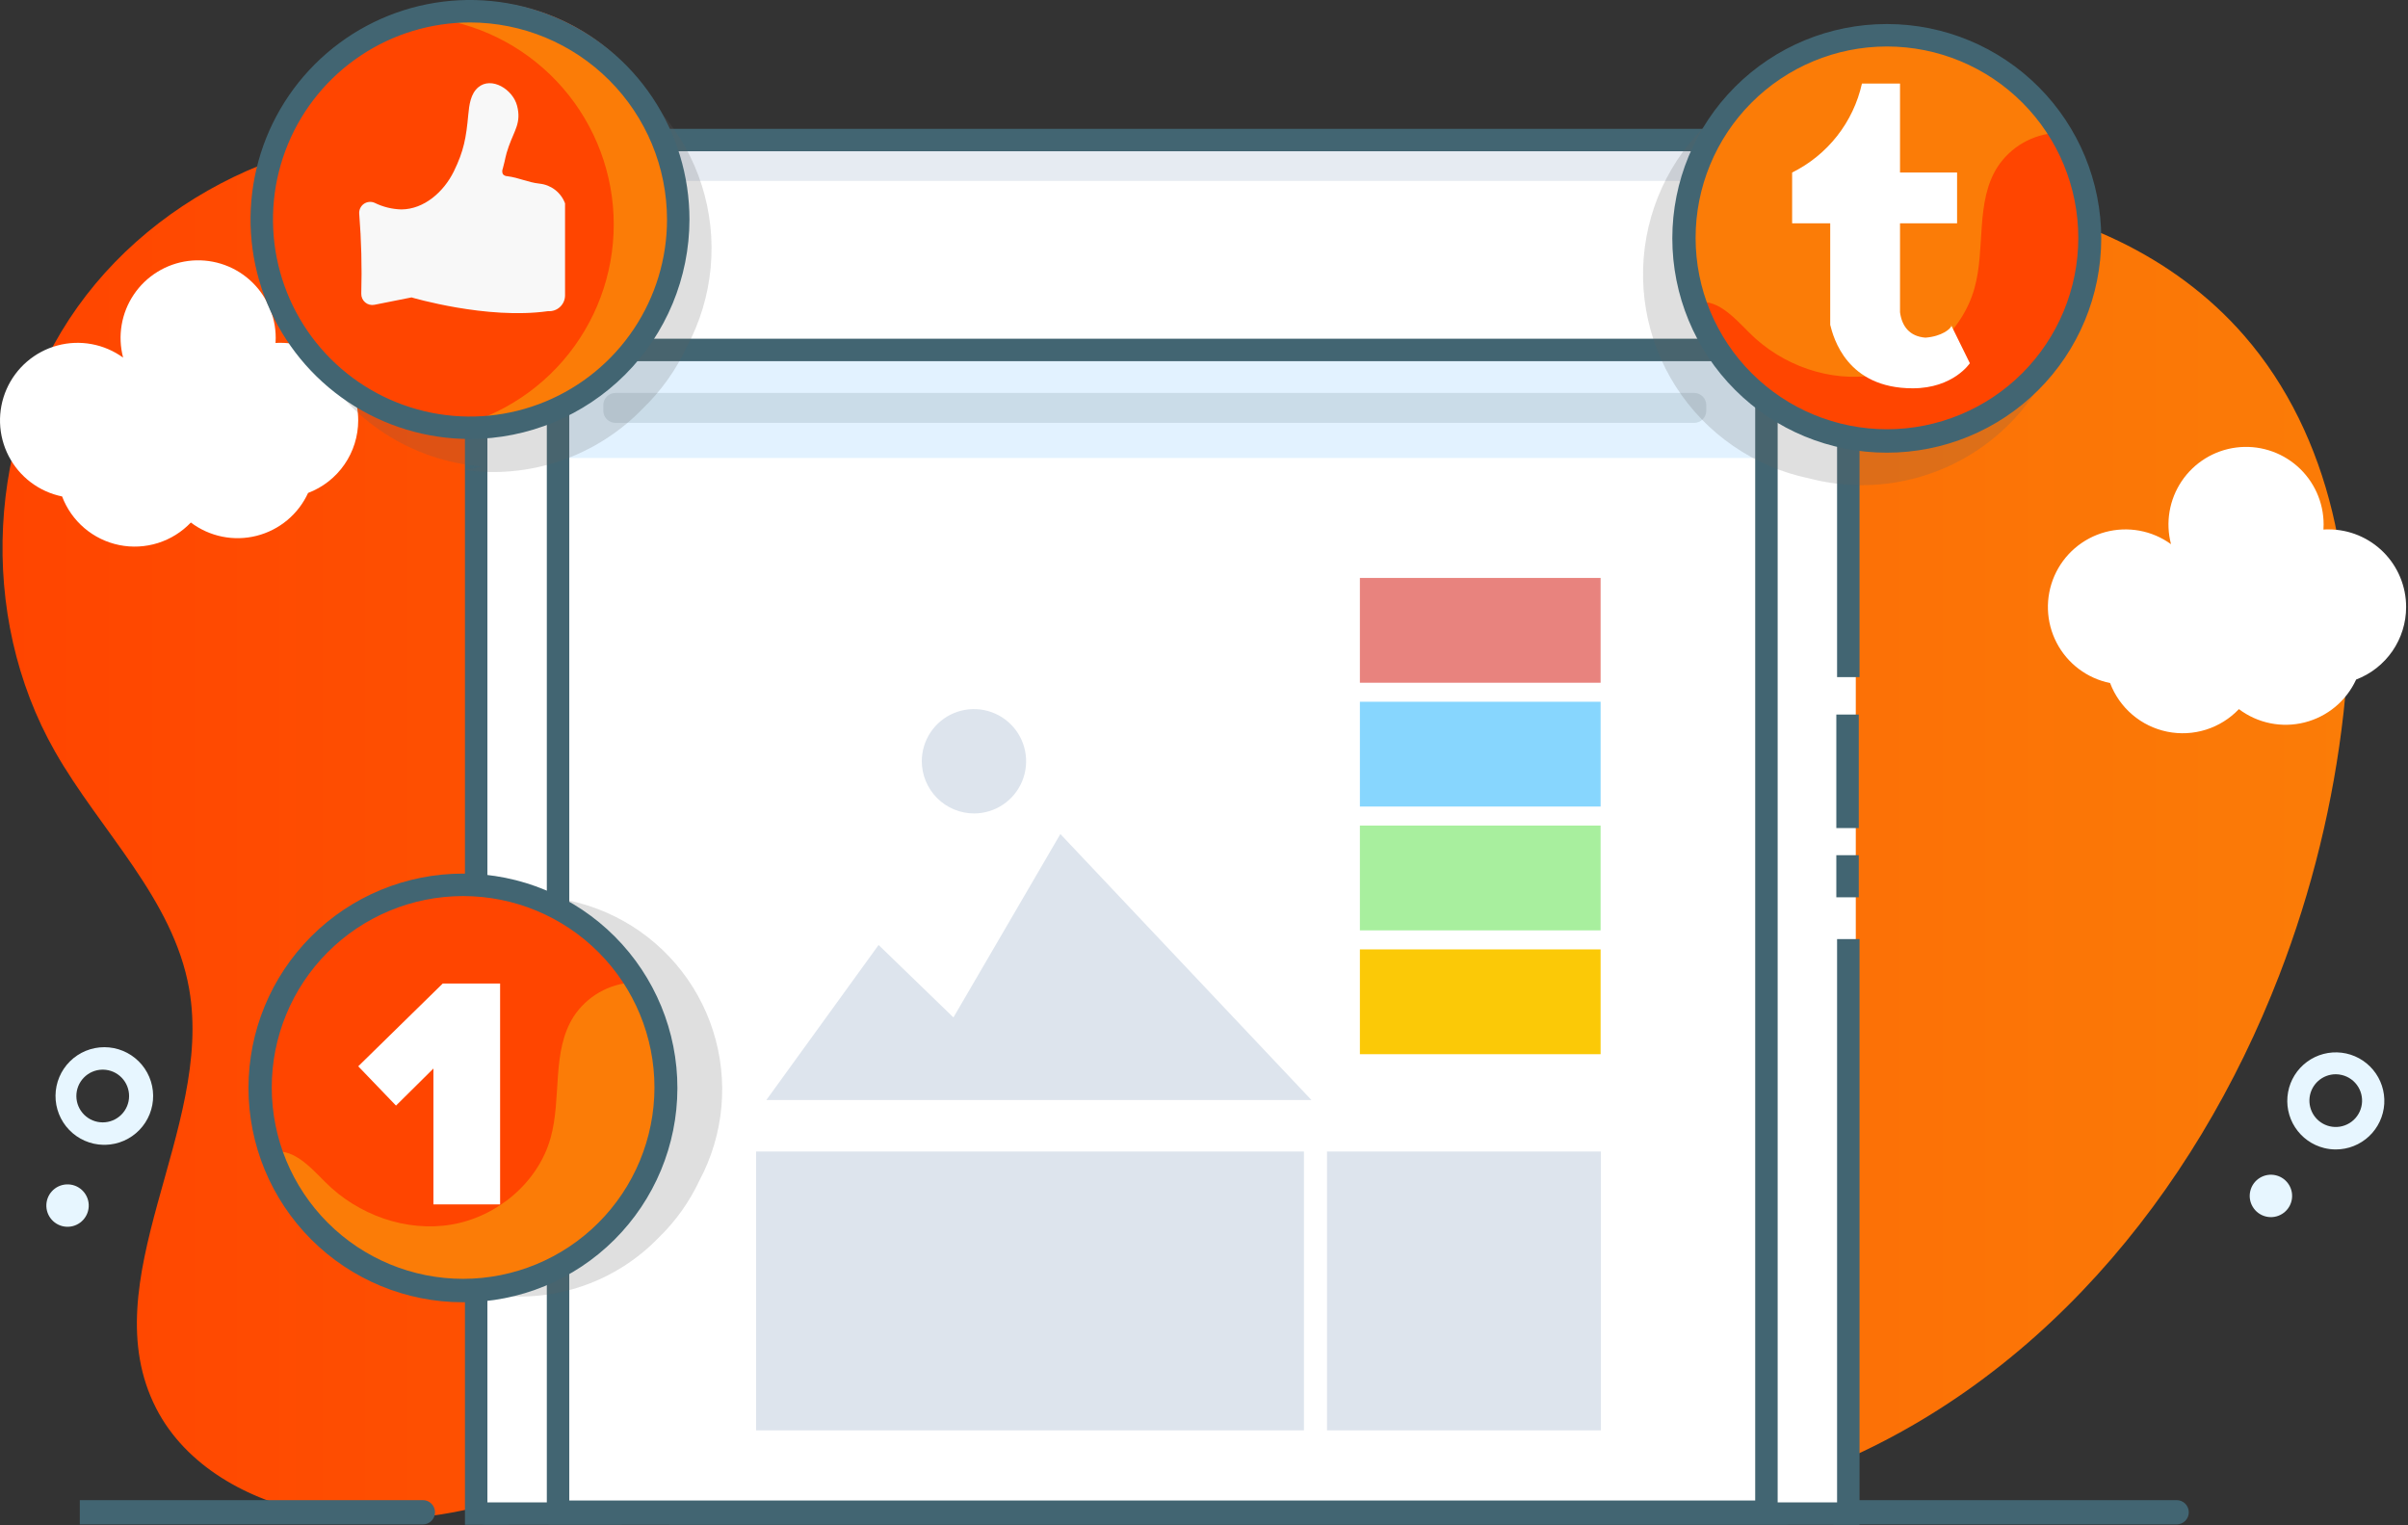 <svg width="1287" height="815" viewBox="0 0 1287 815" fill="none" xmlns="http://www.w3.org/2000/svg">
<rect x="0" y="0" width="1287" height="815" fill="#333333" stroke="none"/>
<g clip-path="url(#clip0)">
<path d="M1218.18 521.16C1172.73 638.84 1087.28 741.94 968.59 787.25C953.153 793.134 937.39 798.125 921.38 802.2C836.7 823.79 744.06 816.28 666 776.93C632.87 760.22 602.66 738.14 569.41 721.67C536.16 705.2 498.19 694.43 462 702.56C430.84 709.56 404.55 729.62 378.08 747.49C315.68 789.62 240.65 822.96 166.76 808.49C132.76 801.84 99.28 783.42 83.49 752.63C48.59 684.56 114.41 603.63 101.08 528.35C92.55 480.17 53.59 444.09 29.37 401.57C-12.07 328.84 -7.16 232.23 41.43 164.07C90.02 95.91 179.74 59.78 262 75.24C362.31 94.09 438.15 179 535.69 209C596.69 227.77 662.92 222.17 721.18 197.45C815.31 157.5 944.63 96.23 1050.56 106.21C1106.89 111.52 1162.14 136.52 1199.32 179.21C1246.32 233.1 1260.41 309.61 1252.57 380.67C1247.19 428.783 1235.63 476.002 1218.18 521.16Z" fill="url(#paint0_linear)"/>
<path d="M1248.42 614.24C1246.33 614.238 1244.25 613.986 1242.22 613.49C1235.8 611.912 1230.23 607.944 1226.64 602.396C1223.05 596.849 1221.71 590.139 1222.9 583.638C1224.08 577.136 1227.71 571.334 1233.03 567.414C1238.35 563.495 1244.97 561.754 1251.53 562.548C1258.09 563.341 1264.1 566.61 1268.33 571.685C1272.57 576.76 1274.7 583.26 1274.31 589.857C1273.91 596.454 1271.01 602.651 1266.2 607.182C1261.39 611.714 1255.03 614.238 1248.42 614.24ZM1248.35 574.06C1244.91 574.071 1241.59 575.341 1239.02 577.632C1236.45 579.922 1234.81 583.074 1234.4 586.493C1234 589.911 1234.86 593.36 1236.82 596.187C1238.78 599.015 1241.72 601.026 1245.06 601.84C1246.86 602.276 1248.72 602.354 1250.55 602.069C1252.38 601.784 1254.13 601.142 1255.71 600.179C1257.29 599.217 1258.66 597.953 1259.75 596.459C1260.84 594.966 1261.63 593.272 1262.06 591.475C1262.5 589.678 1262.58 587.812 1262.29 585.985C1262.01 584.158 1261.37 582.405 1260.4 580.826C1259.44 579.247 1258.18 577.873 1256.68 576.782C1255.19 575.692 1253.5 574.906 1251.7 574.47C1250.6 574.197 1249.48 574.056 1248.35 574.05V574.06Z" fill="#E7F6FF"/>
<path d="M1224.75 641.747C1226.22 635.666 1222.49 629.54 1216.41 628.066C1210.32 626.591 1204.2 630.326 1202.72 636.407C1201.25 642.488 1204.98 648.613 1211.07 650.088C1217.15 651.562 1223.27 647.828 1224.75 641.747Z" fill="#E7F6FF"/>
<path d="M55.19 611.77C48.322 611.62 41.789 608.767 37.012 603.83C32.234 598.893 29.597 592.271 29.672 585.401C29.747 578.531 32.528 571.969 37.413 567.137C42.297 562.306 48.89 559.596 55.76 559.596C62.63 559.596 69.223 562.306 74.107 567.137C78.992 571.969 81.773 578.531 81.849 585.401C81.924 592.271 79.286 598.893 74.508 603.83C69.731 608.767 63.199 611.62 56.33 611.77H55.19ZM55.19 571.6H54.6C50.89 571.68 47.362 573.221 44.782 575.887C42.201 578.553 40.776 582.129 40.816 585.839C40.856 589.549 42.358 593.094 44.996 595.704C47.634 598.313 51.195 599.777 54.905 599.777C58.615 599.777 62.176 598.313 64.814 595.704C67.452 593.094 68.954 589.549 68.994 585.839C69.034 582.129 67.609 578.553 65.029 575.887C62.448 573.221 58.92 571.68 55.21 571.6H55.19Z" fill="#E7F6FF"/>
<path d="M36.589 655.556C42.841 655.286 47.69 650 47.42 643.748C47.151 637.497 41.864 632.647 35.613 632.917C29.361 633.187 24.512 638.473 24.781 644.725C25.051 650.976 30.338 655.826 36.589 655.556Z" fill="#E7F6FF"/>
<path d="M709.08 190C702.852 190.02 696.823 187.81 692.084 183.769C687.344 179.729 684.208 174.126 683.242 167.973C682.276 161.821 683.545 155.526 686.818 150.227C690.091 144.929 695.153 140.978 701.088 139.089C707.022 137.199 713.437 137.497 719.171 139.927C724.905 142.358 729.579 146.761 732.348 152.339C735.117 157.918 735.797 164.303 734.266 170.34C732.735 176.377 729.093 181.666 724 185.25C719.631 188.325 714.423 189.983 709.08 190V190ZM709 149.8C705.36 149.796 701.859 151.198 699.227 153.712C696.594 156.226 695.034 159.659 694.87 163.296C694.707 166.932 695.953 170.491 698.35 173.231C700.746 175.972 704.107 177.681 707.733 178.004C711.358 178.327 714.969 177.238 717.812 174.965C720.654 172.691 722.51 169.408 722.992 165.8C723.474 162.192 722.545 158.538 720.398 155.598C718.252 152.658 715.053 150.66 711.47 150.02C710.655 149.875 709.828 149.801 709 149.8V149.8Z" fill="#E7F6FF"/>
<path d="M655.891 188.539C661.015 184.946 662.255 177.88 658.663 172.757C655.07 167.634 648.004 166.393 642.881 169.986C637.758 173.578 636.517 180.644 640.11 185.767C643.702 190.89 650.768 192.131 655.891 188.539Z" fill="#E7F6FF"/>
<path d="M1286 324.36C1286 313.364 1281.63 302.819 1273.86 295.043C1266.08 287.268 1255.54 282.9 1244.54 282.9C1243.62 282.9 1242.71 282.9 1241.81 282.99C1241.87 282.09 1241.9 281.18 1241.9 280.26C1241.9 274.367 1240.64 268.543 1238.21 263.174C1235.78 257.806 1232.24 253.017 1227.81 249.127C1223.38 245.237 1218.18 242.335 1212.54 240.614C1206.91 238.894 1200.97 238.395 1195.13 239.15C1189.28 239.905 1183.67 241.898 1178.65 244.994C1173.64 248.091 1169.34 252.22 1166.05 257.108C1162.76 261.995 1160.55 267.528 1159.56 273.338C1158.58 279.148 1158.84 285.101 1160.34 290.8C1155.33 287.165 1149.56 284.698 1143.47 283.582C1137.38 282.466 1131.12 282.728 1125.14 284.349C1119.17 285.971 1113.63 288.91 1108.94 292.951C1104.25 296.992 1100.52 302.033 1098.03 307.703C1095.55 313.373 1094.36 319.529 1094.56 325.717C1094.76 331.906 1096.35 337.971 1099.2 343.466C1102.06 348.962 1106.1 353.748 1111.05 357.475C1115.99 361.201 1121.71 363.772 1127.78 365C1130.26 371.568 1134.36 377.399 1139.71 381.948C1145.05 386.497 1151.47 389.614 1158.35 391.007C1165.22 392.4 1172.35 392.024 1179.04 389.913C1185.73 387.803 1191.78 384.027 1196.62 378.94C1201.57 382.676 1207.29 385.253 1213.37 386.484C1219.45 387.715 1225.72 387.566 1231.73 386.05C1237.75 384.534 1243.34 381.689 1248.11 377.724C1252.88 373.759 1256.69 368.775 1259.28 363.14C1267.14 360.148 1273.91 354.837 1278.68 347.911C1283.45 340.985 1286 332.771 1286 324.36V324.36Z" fill="white"/>
<path d="M191.45 224.66C191.45 213.666 187.083 203.122 179.31 195.347C171.537 187.572 160.994 183.203 150 183.2C149.08 183.2 148.17 183.2 147.27 183.29C147.33 182.39 147.36 181.48 147.36 180.56C147.359 174.667 146.102 168.843 143.672 163.474C141.243 158.106 137.697 153.317 133.271 149.427C128.845 145.537 123.64 142.635 118.004 140.914C112.368 139.194 106.43 138.695 100.586 139.45C94.742 140.205 89.126 142.197 84.113 145.294C79.1 148.391 74.804 152.52 71.512 157.408C68.22 162.295 66.008 167.828 65.023 173.638C64.038 179.448 64.303 185.401 65.8 191.1C60.789 187.466 55.028 185 48.94 183.884C42.852 182.767 36.591 183.027 30.616 184.646C24.642 186.265 19.106 189.201 14.415 193.239C9.723 197.276 5.995 202.313 3.504 207.98C1.014 213.647 -0.177 219.799 0.021 225.986C0.218 232.172 1.798 238.236 4.645 243.732C7.492 249.229 11.534 254.018 16.473 257.748C21.413 261.478 27.125 264.055 33.19 265.29C35.67 271.851 39.774 277.676 45.118 282.219C50.462 286.763 56.871 289.876 63.746 291.268C70.621 292.659 77.736 292.284 84.427 290.177C91.117 288.07 97.163 284.3 102 279.22C106.949 282.956 112.673 285.533 118.75 286.764C124.827 287.995 131.103 287.846 137.115 286.33C143.127 284.814 148.723 281.969 153.49 278.004C158.257 274.039 162.074 269.055 164.66 263.42C172.531 260.441 179.309 255.137 184.094 248.214C188.88 241.291 191.445 233.076 191.45 224.66Z" fill="white"/>
<path d="M954.18 814.63H357.68V801.63H954.18C955.904 801.63 957.557 802.315 958.776 803.534C959.995 804.753 960.68 806.406 960.68 808.13C960.68 809.854 959.995 811.507 958.776 812.726C957.557 813.945 955.904 814.63 954.18 814.63Z" fill="#426572"/>
<path d="M331 814.63H294.53C292.806 814.63 291.153 813.945 289.934 812.726C288.715 811.507 288.03 809.854 288.03 808.13C288.03 806.406 288.715 804.753 289.934 803.534C291.153 802.315 292.806 801.63 294.53 801.63H331C332.724 801.63 334.377 802.315 335.596 803.534C336.815 804.753 337.5 806.406 337.5 808.13C337.5 809.854 336.815 811.507 335.596 812.726C334.377 813.945 332.724 814.63 331 814.63Z" fill="#426572"/>
<path d="M270.86 814.63H259.24C257.516 814.63 255.863 813.945 254.644 812.726C253.425 811.507 252.74 809.854 252.74 808.13C252.74 806.406 253.425 804.753 254.644 803.534C255.863 802.315 257.516 801.63 259.24 801.63H270.86C272.584 801.63 274.237 802.315 275.456 803.534C276.675 804.753 277.36 806.406 277.36 808.13C277.36 809.854 276.675 811.507 275.456 812.726C274.237 813.945 272.584 814.63 270.86 814.63Z" fill="#426572"/>
<path d="M1163.34 814.63H980V801.63H1163.34C1165.06 801.63 1166.72 802.315 1167.94 803.534C1169.16 804.753 1169.84 806.406 1169.84 808.13C1169.84 809.854 1169.16 811.507 1167.94 812.726C1166.72 813.945 1165.06 814.63 1163.34 814.63Z" fill="#426572"/>
<path d="M226 814.63H42.65V801.63H226C227.724 801.63 229.377 802.315 230.596 803.534C231.815 804.753 232.5 806.406 232.5 808.13C232.5 809.854 231.815 811.507 230.596 812.726C229.377 813.945 227.724 814.63 226 814.63Z" fill="#426572"/>
<path d="M991.86 123.53V809.84H258.5V123.53C258.534 110.894 263.568 98.785 272.502 89.85C281.436 80.914 293.544 75.877 306.18 75.84H944.18C956.816 75.877 968.924 80.914 977.858 89.85C986.792 98.785 991.826 110.894 991.86 123.53V123.53Z" fill="white"/>
<path d="M944.1 189.01H298.26V809.84H944.1V189.01Z" fill="white"/>
<path opacity="0.4" d="M987.86 109.93V119.6C981.97 106.38 963.68 96.68 942.18 96.68H304.18C277.95 96.68 256.5 111.12 256.5 128.78V571.84H254.5V109.93C254.5 92.28 275.95 77.83 302.18 77.83H940.18C966.41 77.84 987.86 92.28 987.86 109.93Z" fill="#C1CEDE"/>
<path d="M993.86 814.84H248.5V122.53C248.516 108.297 254.176 94.652 264.239 84.587C274.303 74.521 287.947 68.859 302.18 68.84H940.18C954.413 68.859 968.057 74.521 978.121 84.587C988.184 94.652 993.844 108.297 993.86 122.53V361.84H981.86V122.53C981.849 111.478 977.455 100.882 969.641 93.066C961.827 85.25 951.232 80.853 940.18 80.84H302.18C291.128 80.853 280.533 85.25 272.719 93.066C264.905 100.882 260.511 111.478 260.5 122.53V802.84H981.86V501.84H993.86V814.84Z" fill="#426572"/>
<path d="M307.85 244.73H941.46V202.55L940.45 186.73H373.92H300.86L299.85 202.55V244.73H307.85Z" fill="#E2F2FF"/>
<path d="M905.45 209.98H328.96C325.37 209.98 322.46 212.89 322.46 216.48V219.48C322.46 223.07 325.37 225.98 328.96 225.98H905.45C909.04 225.98 911.95 223.07 911.95 219.48V216.48C911.95 212.89 909.04 209.98 905.45 209.98Z" fill="#CADCE8"/>
<path d="M950.1 813.84H292.26V181H950.1V813.84ZM304.26 801.84H938.1V193H304.26V801.84Z" fill="#426572"/>
<path d="M855.64 615.34H709.24V764.34H855.64V615.34Z" fill="#DDE4ED"/>
<path d="M696.91 615.34H404.11V764.34H696.91V615.34Z" fill="#DDE4ED"/>
<path d="M855.47 308.84H726.82V364.84H855.47V308.84Z" fill="#E8837E"/>
<path d="M855.47 375H726.82V431H855.47V375Z" fill="#87D6FE"/>
<path d="M855.47 507.34H726.82V563.34H855.47V507.34Z" fill="#FBC907"/>
<path d="M855.47 441.17H726.82V497.17H855.47V441.17Z" fill="#A8EF9E"/>
<path opacity="0.2" d="M367.08 185.36C374.121 172.238 378.456 157.836 379.831 143.008C381.205 128.18 379.59 113.227 375.082 99.034C370.573 84.841 363.262 71.697 353.582 60.381C343.902 49.064 332.05 39.805 318.727 33.152C305.405 26.498 290.882 22.586 276.02 21.646C261.158 20.707 246.259 22.759 232.204 27.681C218.149 32.603 205.225 40.296 194.197 50.303C183.169 60.31 174.26 72.428 168 85.94C159.317 102.245 154.828 120.454 154.937 138.927C155.046 157.399 159.75 175.554 168.625 191.755C177.5 207.956 190.267 221.695 205.775 231.732C221.283 241.769 239.045 247.789 257.46 249.25C254.247 250.01 250.983 250.627 247.67 251.1C265.102 253.614 282.882 251.955 299.548 246.26C316.214 240.564 331.291 230.996 343.54 218.34C353.334 208.876 361.312 197.698 367.08 185.36V185.36Z" fill="#606060"/>
<path opacity="0.2" d="M1017.54 38.92C1003.16 35.172 988.18 34.339 973.475 36.473C958.771 38.606 944.643 43.662 931.923 51.342C919.204 59.022 908.151 69.171 899.415 81.191C890.68 93.21 884.44 106.857 881.062 121.326C877.685 135.795 877.238 150.794 879.749 165.439C882.26 180.084 887.677 194.077 895.682 206.595C903.686 219.113 914.116 229.902 926.356 238.325C938.596 246.748 952.399 252.635 966.95 255.64C984.823 260.311 1003.58 260.461 1021.52 256.076C1039.47 251.691 1056.04 242.909 1069.75 230.522C1083.45 218.135 1093.86 202.532 1100.03 185.12C1106.2 167.708 1107.95 149.033 1105.1 130.78C1106.58 133.727 1107.94 136.757 1109.17 139.87C1107.58 122.33 1101.84 105.419 1092.44 90.526C1083.04 75.633 1070.24 63.183 1055.09 54.2C1043.61 46.856 1030.88 41.678 1017.54 38.92V38.92Z" fill="#606060"/>
<path opacity="0.2" d="M373.82 630.83C380.318 618.665 384.311 605.322 385.565 591.588C386.819 577.854 385.307 564.008 381.119 550.868C376.931 537.728 370.151 525.561 361.181 515.085C352.212 504.61 341.233 496.038 328.895 489.877C316.556 483.716 303.108 480.091 289.344 479.215C275.581 478.34 261.782 480.232 248.762 484.779C235.742 489.327 223.766 496.438 213.541 505.692C203.316 514.947 195.049 526.157 189.23 538.66C181.178 553.776 177.014 570.659 177.114 587.786C177.215 604.913 181.575 621.746 189.804 636.767C198.032 651.788 209.87 664.526 224.249 673.831C238.628 683.136 255.096 688.717 272.17 690.07C269.19 690.77 266.167 691.343 263.1 691.79C279.265 694.123 295.753 692.585 311.208 687.304C326.663 682.022 340.643 673.148 352 661.41C361.079 652.634 368.474 642.27 373.82 630.83Z" fill="#606060"/>
<path d="M253.85 223.3C315.319 223.3 365.15 173.469 365.15 112C365.15 50.531 315.319 0.7 253.85 0.7C192.381 0.7 142.55 50.531 142.55 112C142.55 173.469 192.381 223.3 253.85 223.3Z" fill="#FF4500"/>
<path d="M359.85 119.95C359.847 135.909 356.413 151.68 349.78 166.195C343.147 180.71 333.47 193.628 321.406 204.075C309.342 214.522 295.173 222.253 279.859 226.743C264.545 231.233 248.445 232.378 232.65 230.1C259.134 226.271 283.353 213.029 300.869 192.799C318.385 172.569 328.026 146.705 328.026 119.945C328.026 93.185 318.385 67.321 300.869 47.091C283.353 26.861 259.134 13.618 232.65 9.79C248.446 7.512 264.547 8.657 279.862 13.148C295.176 17.639 309.346 25.37 321.41 35.818C333.474 46.266 343.151 59.186 349.783 73.702C356.415 88.218 359.849 103.991 359.85 119.95V119.95Z" fill="#FB7C07"/>
<path d="M251.2 234.59C228 234.59 205.321 227.71 186.031 214.821C166.74 201.931 151.706 183.611 142.828 162.176C133.95 140.742 131.628 117.156 136.155 94.402C140.681 71.648 151.854 50.747 168.26 34.343C184.666 17.939 205.567 6.768 228.322 2.243C251.077 -2.282 274.662 0.042 296.096 8.922C317.529 17.802 335.848 32.838 348.736 52.129C361.624 71.42 368.502 94.1 368.5 117.3C368.463 148.398 356.092 178.211 334.102 200.199C312.112 222.188 282.298 234.556 251.2 234.59V234.59ZM251.2 12C230.374 12 210.015 18.176 192.698 29.746C175.382 41.317 161.885 57.762 153.915 77.003C145.946 96.245 143.86 117.417 147.923 137.843C151.986 158.269 162.015 177.032 176.742 191.758C191.468 206.485 210.231 216.514 230.657 220.577C251.083 224.64 272.256 222.554 291.497 214.585C310.738 206.615 327.183 193.118 338.754 175.802C350.324 158.485 356.5 138.126 356.5 117.3C356.471 89.382 345.367 62.615 325.626 42.874C305.885 23.133 279.118 12.029 251.2 12V12Z" fill="#426572"/>
<path d="M1005.33 17.6C976.597 17.65 949.059 29.106 928.769 49.45C908.478 69.794 897.095 97.362 897.12 126.095C897.145 154.828 908.577 182.375 928.903 202.684C949.229 222.992 976.787 234.4 1005.52 234.4C1034.25 234.4 1061.81 222.992 1082.14 202.684C1102.46 182.375 1113.89 154.828 1113.92 126.095C1113.95 97.362 1102.56 69.794 1082.27 49.45C1061.98 29.106 1034.44 17.65 1005.71 17.6H1005.33Z" fill="#FB7C07"/>
<path d="M1114.85 127.26C1114.82 152.885 1105.72 177.673 1089.17 197.235C1072.61 216.797 1049.67 229.871 1024.41 234.144C999.141 238.416 973.177 233.611 951.113 220.58C929.048 207.548 912.306 187.13 903.85 162.94C904.414 162.648 904.999 162.397 905.6 162.19C916.67 158.33 926.6 169.41 934.86 177.71C952.29 195.22 978.13 204.54 1002.47 200.36C1026.81 196.18 1048.64 177.86 1055.28 154.07C1061.28 132.66 1055.67 107.88 1067.64 89.15C1071.12 83.863 1075.8 79.466 1081.29 76.314C1086.78 73.161 1092.93 71.341 1099.25 71C1109.53 87.962 1114.92 107.429 1114.85 127.26V127.26Z" fill="#FF4500"/>
<path d="M1008.33 241.9C977.955 241.9 948.824 229.833 927.345 208.355C905.866 186.876 893.8 157.745 893.8 127.37C893.8 96.995 905.866 67.864 927.345 46.385C948.824 24.907 977.955 12.84 1008.33 12.84H1008.71C1039.09 12.89 1068.2 25.005 1089.64 46.519C1111.08 68.034 1123.1 97.185 1123.05 127.56C1123 157.935 1110.88 187.046 1089.37 208.489C1067.86 229.932 1038.71 241.95 1008.33 241.9V241.9ZM1008.33 24.84C981.222 24.889 955.243 35.698 936.101 54.892C916.959 74.086 906.221 100.095 906.245 127.202C906.27 154.31 917.055 180.299 936.232 199.458C955.409 218.618 981.407 229.38 1008.52 229.38C1035.62 229.38 1061.62 218.618 1080.8 199.458C1099.97 180.299 1110.76 154.31 1110.78 127.202C1110.81 100.095 1100.07 74.086 1080.93 54.892C1061.79 35.698 1035.81 24.889 1008.7 24.84H1008.33Z" fill="#426572"/>
<path d="M1022.28 207.5C987 207.5 979.9 180.37 978.19 173.58V119.32H957.84V92.19C967.216 87.555 975.435 80.878 981.891 72.649C988.348 64.421 992.879 54.85 995.15 44.64H1015.5V92.19H1046V119.32H1015.5V166.87C1016.5 174.32 1020.57 179.77 1029.07 180.44C1037.88 179.77 1042.64 175.69 1042.99 174.1L1042.64 173.75C1042.72 173.742 1042.81 173.766 1042.87 173.818C1042.94 173.871 1042.98 173.947 1042.99 174.03C1042.99 174.053 1042.99 174.077 1042.99 174.1L1052.82 194.1C1052.82 194.1 1044 207.5 1022.28 207.5Z" fill="white"/>
<path d="M244.33 471.6C215.597 471.65 188.059 483.106 167.769 503.45C147.478 523.794 136.095 551.362 136.12 580.095C136.145 608.828 147.577 636.375 167.903 656.684C188.229 676.992 215.787 688.4 244.52 688.4C273.253 688.4 300.811 676.992 321.137 656.684C341.463 636.375 352.895 608.828 352.92 580.095C352.945 551.362 341.562 523.794 321.271 503.45C300.98 483.106 273.443 471.65 244.71 471.6H244.33Z" fill="#FF4500"/>
<path d="M353.85 581.26C353.818 606.885 344.72 631.673 328.167 651.235C311.614 670.797 288.674 683.871 263.407 688.144C238.141 692.416 212.177 687.611 190.113 674.58C168.048 661.548 151.306 641.13 142.85 616.94C143.414 616.648 143.999 616.397 144.6 616.19C155.67 612.33 165.6 623.41 173.86 631.71C191.29 649.22 217.13 658.54 241.47 654.36C265.81 650.18 287.64 631.86 294.28 608.07C300.28 586.66 294.67 561.88 306.64 543.15C310.122 537.863 314.795 533.466 320.285 530.314C325.775 527.161 331.929 525.341 338.25 525C348.525 541.962 353.923 561.429 353.85 581.26Z" fill="#FB7C07"/>
<path d="M247.33 695.9C216.955 695.9 187.824 683.833 166.345 662.355C144.867 640.876 132.8 611.745 132.8 581.37C132.8 550.995 144.867 521.864 166.345 500.385C187.824 478.907 216.955 466.84 247.33 466.84H247.71C278.085 466.89 307.196 479.005 328.639 500.519C350.082 522.034 362.1 551.185 362.05 581.56C362 611.935 349.885 641.046 328.371 662.489C306.856 683.932 277.705 695.95 247.33 695.9V695.9ZM247.33 478.84C220.222 478.889 194.243 489.698 175.101 508.892C155.959 528.086 145.221 554.095 145.245 581.202C145.27 608.31 156.055 634.299 175.232 653.458C194.409 672.618 220.407 683.38 247.515 683.38C274.623 683.38 300.621 672.618 319.798 653.458C338.975 634.299 349.76 608.31 349.785 581.202C349.81 554.095 339.071 528.086 319.929 508.892C300.787 489.698 274.808 478.889 247.7 478.84H247.33Z" fill="#426572"/>
<path d="M231.65 643.6V571L211.65 590.81L191.47 569.81L236.62 525.58H267.29V643.6H231.65Z" fill="white"/>
<path d="M700.94 587.84H409.58L469.58 504.98L509.58 543.7L566.73 445.69L700.94 587.84Z" fill="#DDE4ED"/>
<path d="M520.55 434.69C526.064 434.69 531.454 433.055 536.039 429.991C540.624 426.928 544.198 422.574 546.308 417.479C548.418 412.385 548.97 406.779 547.894 401.371C546.819 395.963 544.163 390.995 540.264 387.096C536.365 383.197 531.397 380.541 525.989 379.466C520.581 378.39 514.975 378.942 509.881 381.052C504.786 383.162 500.432 386.736 497.369 391.321C494.305 395.906 492.67 401.296 492.67 406.81C492.702 414.195 495.649 421.268 500.871 426.489C506.092 431.711 513.166 434.658 520.55 434.69Z" fill="#DDE4ED"/>
<path d="M993.46 457H981.46V479.5H993.46V457Z" fill="#426572"/>
<path d="M993.46 381.84H981.46V442.5H993.46V381.84Z" fill="#426572"/>
<path d="M292.86 166.28C260.2 170.91 219.94 158.93 219.94 158.93L200.09 162.88C199.22 163.048 198.323 163.017 197.467 162.79C196.61 162.562 195.816 162.145 195.143 161.568C194.47 160.992 193.936 160.271 193.581 159.459C193.225 158.647 193.057 157.766 193.09 156.88C193.492 142.684 193.128 128.477 192 114.32C191.9 113.297 192.07 112.266 192.493 111.329C192.917 110.393 193.579 109.584 194.413 108.983C195.248 108.383 196.225 108.012 197.247 107.908C198.27 107.804 199.302 107.97 200.24 108.39C204.712 110.597 209.614 111.799 214.6 111.91C226.65 111.81 237.17 102.57 242.55 91.6C247.93 80.63 249.15 73.52 250.28 61.32C250.77 55.99 251.55 50.08 255.6 46.66C262.6 40.73 274.12 47.66 276.39 56.61C278.66 65.56 275 69.51 271.91 78.24C269.91 83.92 270.35 84.24 268.73 90.09C268.524 90.565 268.422 91.079 268.433 91.597C268.443 92.114 268.565 92.624 268.79 93.09C269.08 93.415 269.434 93.677 269.83 93.86C270.225 94.042 270.654 94.141 271.09 94.15C277.63 94.99 281.92 97.43 288.47 98.15C291.479 98.475 294.339 99.632 296.728 101.49C299.118 103.348 300.943 105.834 302 108.67V157.76C302.01 158.931 301.777 160.092 301.316 161.168C300.854 162.245 300.174 163.213 299.319 164.013C298.463 164.813 297.451 165.427 296.346 165.815C295.241 166.204 294.068 166.359 292.9 166.27L292.86 166.28Z" fill="#F8F8F8"/>
</g>
<defs>
<linearGradient id="paint0_linear" x1="1.32" y1="442.89" x2="1254.6" y2="442.89" gradientUnits="userSpaceOnUse">
<stop stop-color="#FF4500"/>
<stop offset="1" stop-color="#FB7C07"/>
</linearGradient>
<clipPath id="clip0">
<rect width="1286.04" height="814.84" fill="white"/>
</clipPath>
</defs>
</svg>
